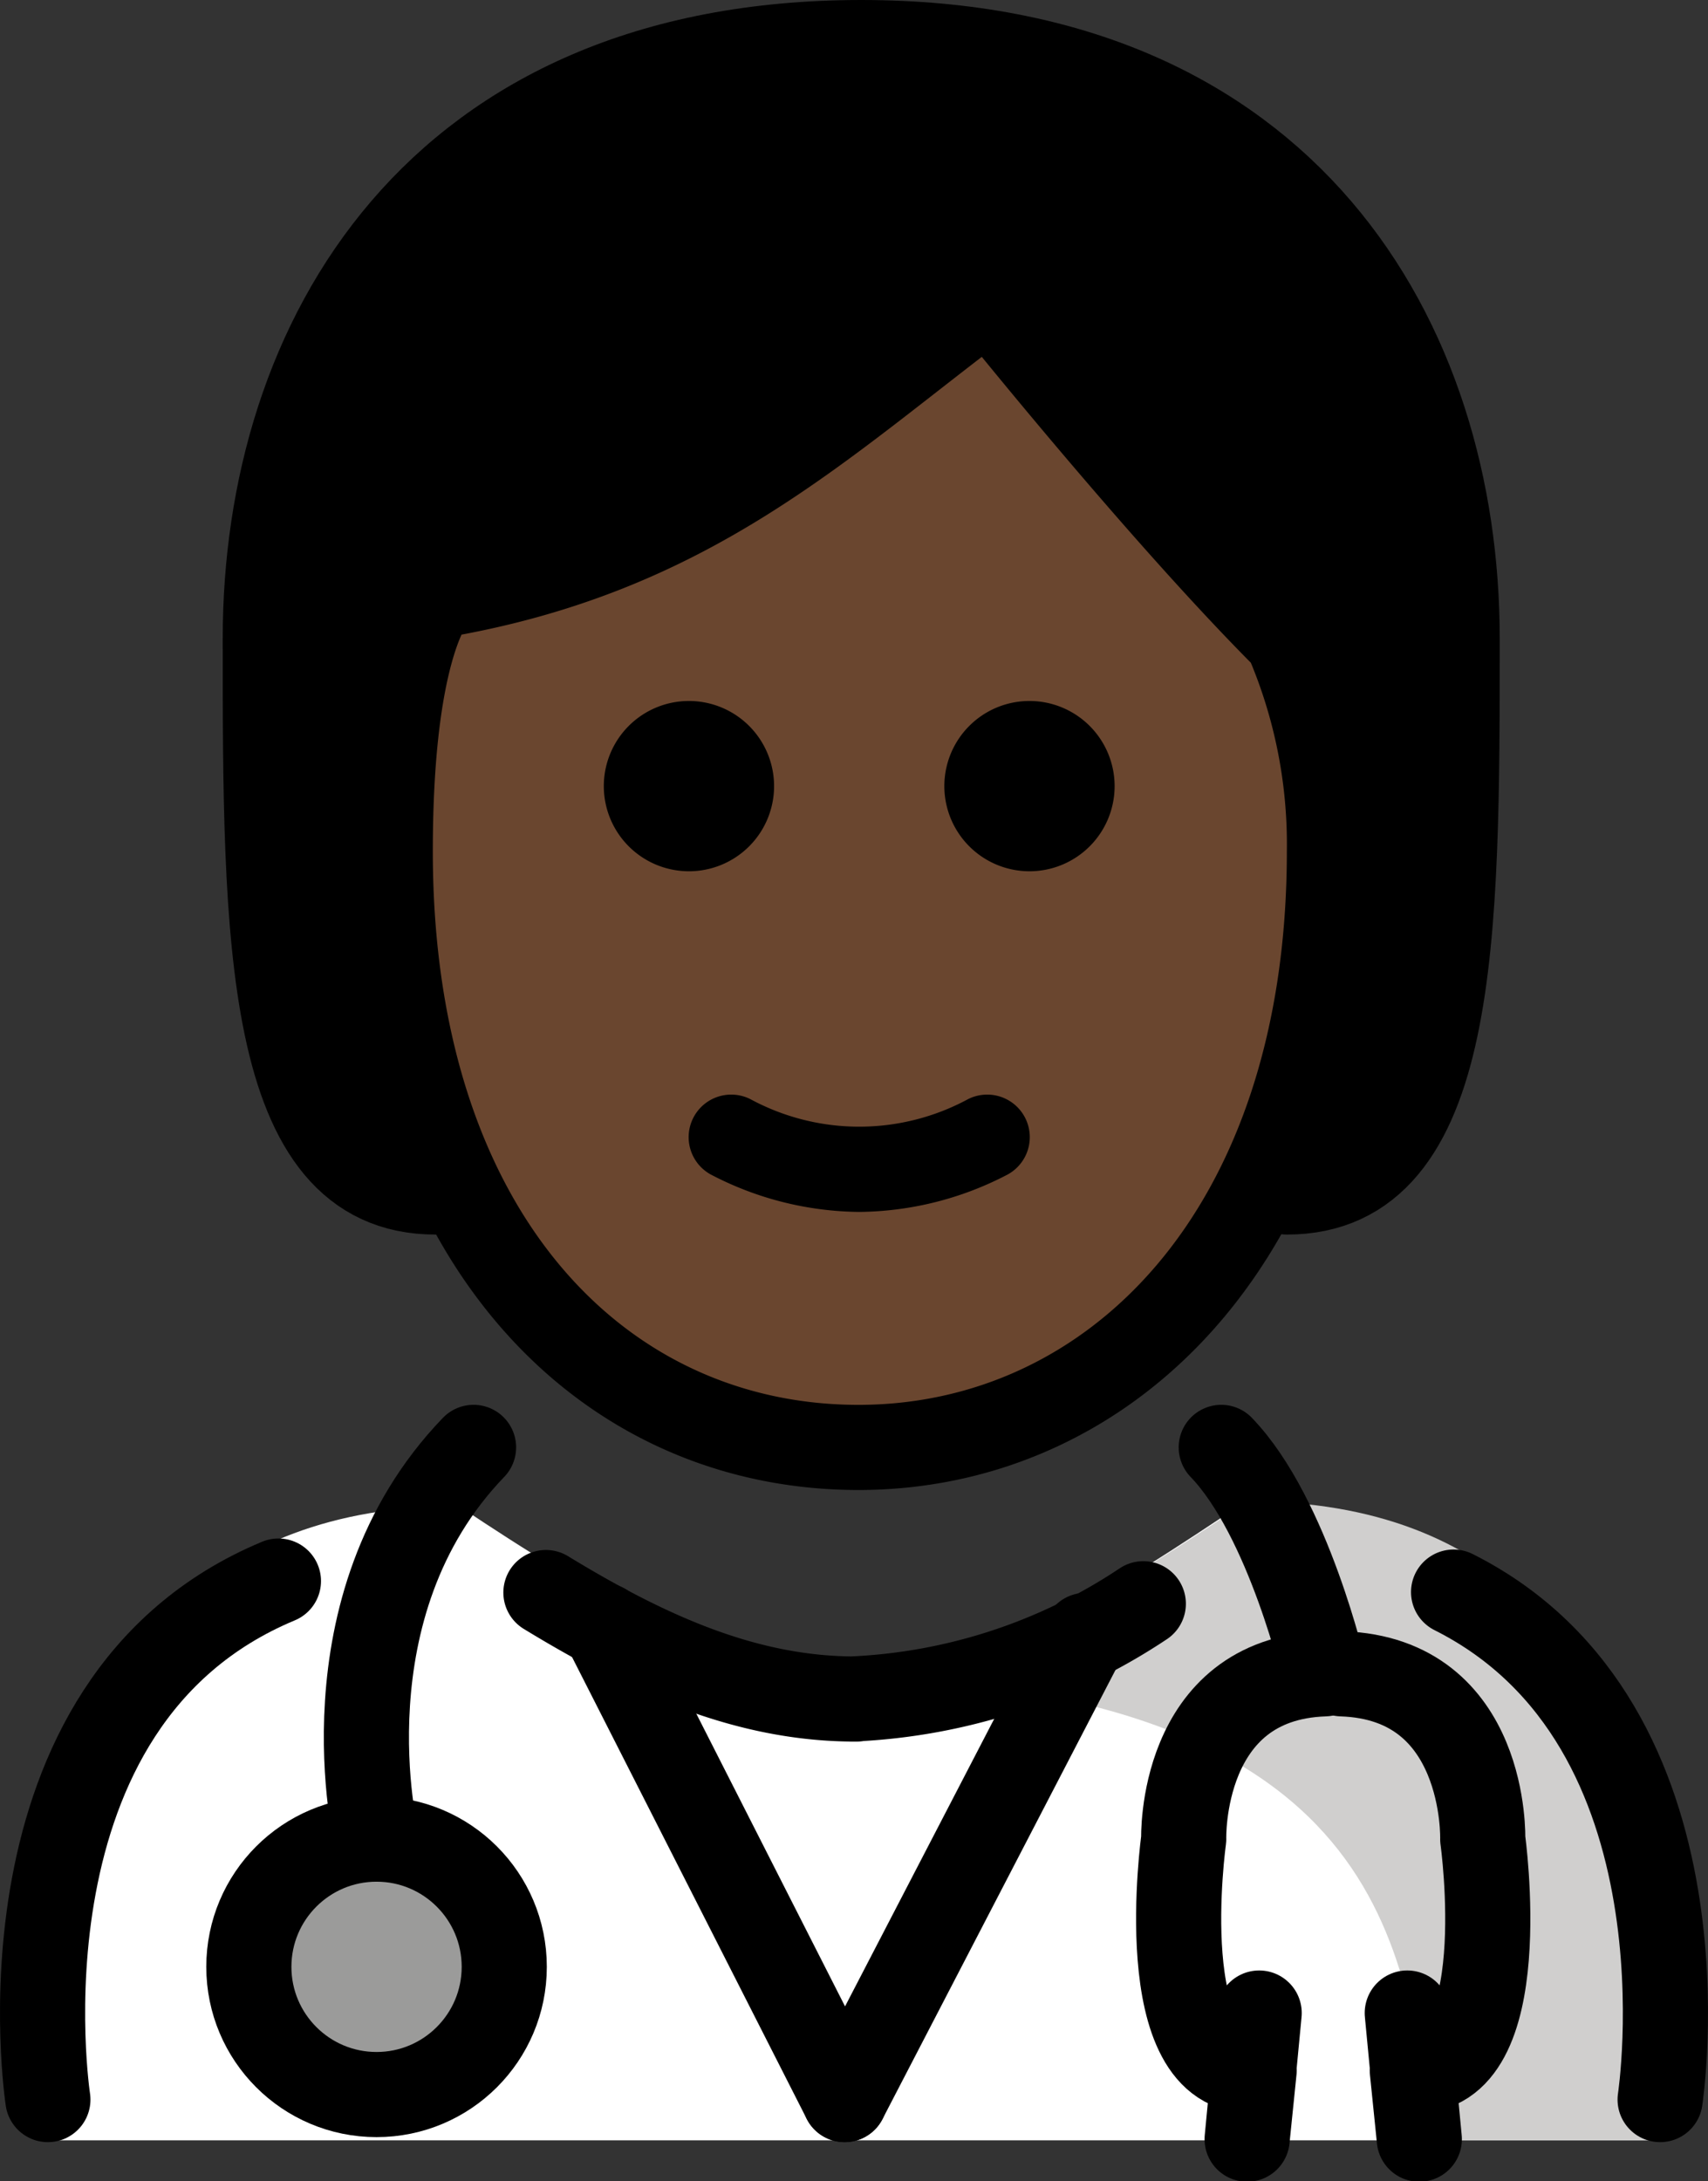<svg xmlns="http://www.w3.org/2000/svg" xmlns:svg="http://www.w3.org/2000/svg" id="emoji" width="40.125" height="51.238" version="1.1" viewBox="0 0 40.125 51.238"><rect x="0" y="0" width="40.125" height="51.238" fill="#333333" stroke="none"/><g id="color" transform="translate(-15.768,-8.581)"><path id="path1" fill="#fff" d="m 16.648,58.857 c 0,0 -2.1,-14.9 9.9,-14.9 3.192,2.128 6.026,3.798 9.1,3.792 l 0.275,0.1 c 3.074,0.006 5.908,-1.864 9.1,-3.992 11.565,-0.035 9.509,14.9 9.74,15"/><circle id="circle1" cx="24.614" cy="54.782" r="3" fill="#9b9b9a"/><path id="path2" fill="#d0cfce" d="m 45.077,43.845 c -3.17,2.113 -5.275,3.5 -9.338,4.089 13.062,0.411 12.963,6.911 13.725,10.911 h 5.113 c 0,0 2.614,-15.002 -9.5,-15 z"/></g><g id="hair" transform="translate(-15.768,-8.581)"><path id="path3" fill="#000" d="m 26,36.581 c -4,0 -4,-6 -4,-13 0,-7 4,-14 14,-14 10,0 14,7 14,14 0,7 0,13 -4,13"/></g><g id="skin" transform="translate(-15.768,-8.581)"><path id="path4" fill="#6a462f" d="m 24.936,28.581 c 0,9 4.936,14 11,14 5.936,0 11.063,-5 11.063,-14 a 12.137,12.137 0 0 0 -1,-5 c -3,-3 -7,-8 -7,-8 -4,3 -7,6 -13,7 0,-5e-4 -1.063,0.999 -1.063,6 z"/></g><g id="line" transform="translate(-15.768,-8.581)"><path id="path5" d="m 41.953,27.047 a 2,2 0 1 1 -2,-2 2.001,2.001 0 0 1 2,2"/><path id="path6" d="m 33.953,27.047 a 2,2 0 1 1 -2,-2 2.001,2.001 0 0 1 2,2"/><path id="path7" d="m 35.953,37.049 a 7.652,7.652 0 0 1 -3.447,-0.858 1,1 0 1 1 0.894,-1.789 5.378,5.378 0 0 0 5.106,0 1,1 0 1 1 0.894,1.789 7.653,7.653 0 0 1 -3.447,0.858 z"/><circle id="circle7" cx="24.614" cy="54.782" r="3" fill="none" stroke="#000" stroke-linecap="round" stroke-linejoin="round" stroke-width="2"/><path id="path8" fill="none" stroke="#000" stroke-linecap="round" stroke-linejoin="round" stroke-width="2" d="m 24.614,51.782 c 0,0 -1.327,-5.46 2.279,-9.202"/><path id="path9" fill="none" stroke="#000" stroke-linecap="round" stroke-linejoin="round" stroke-width="2" d="M 49.916,45.979 C 56.122,49.097 54.768,57.9 54.768,57.9"/><path id="path10" fill="none" stroke="#000" stroke-linecap="round" stroke-linejoin="round" stroke-width="2" d="m 28.593,45.99 c 2.497,1.523 4.785,2.507 7.299,2.501 h -0.125 a 13.364,13.364 0 0 0 6.86,-2.238"/><path id="path11" fill="none" stroke="#000" stroke-linecap="round" stroke-linejoin="round" stroke-width="2" d="m 16.893,57.9 c 0,0 -1.435,-9.325 5.416,-12.18"/><path id="path12" fill="none" stroke="#000" stroke-linecap="round" stroke-linejoin="round" stroke-width="2" d="m 44.458,42.58 c 1.585,1.645 2.427,5.319 2.427,5.319 -3.425,0.113 -3.309,3.883 -3.309,3.883 0,0 -0.779,5.562 1.655,5.432 l -0.165,1.616 0.283,-2.963"/><path id="path13" fill="none" stroke="#000" stroke-linecap="round" stroke-linejoin="round" stroke-width="2" d="m 47.291,47.899 c 3.425,0.113 3.31,3.883 3.31,3.883 0,0 0.779,5.562 -1.655,5.432 l 0.165,1.616 -0.283,-2.963"/><line id="line13" x1="29.953" x2="35.611" y1="46.767" y2="57.9" fill="none" stroke="#000" stroke-linecap="round" stroke-linejoin="round" stroke-width="2"/><line id="line14" x1="41.268" x2="35.611" y1="46.997" y2="57.9" fill="none" stroke="#000" stroke-linecap="round" stroke-linejoin="round" stroke-width="2"/><path id="path14" fill="none" stroke="#000" stroke-linecap="round" stroke-linejoin="round" stroke-width="2" d="m 26,36.581 c -4,0 -4,-6 -4,-13 0,-7 4,-14 14,-14 10,0 14,7 14,14 0,7 0,13 -4,13"/><path id="path15" fill="none" stroke="#000" stroke-linejoin="round" stroke-width="2" d="m 24.936,28.581 c 0,9 4.936,14 11,14 5.936,0 11.063,-5 11.063,-14 a 12.137,12.137 0 0 0 -1,-5 c -3,-3 -7,-8 -7,-8 -4,3 -7,6 -13,7 0,-5e-4 -1.063,0.999 -1.063,6 z"/></g></svg>